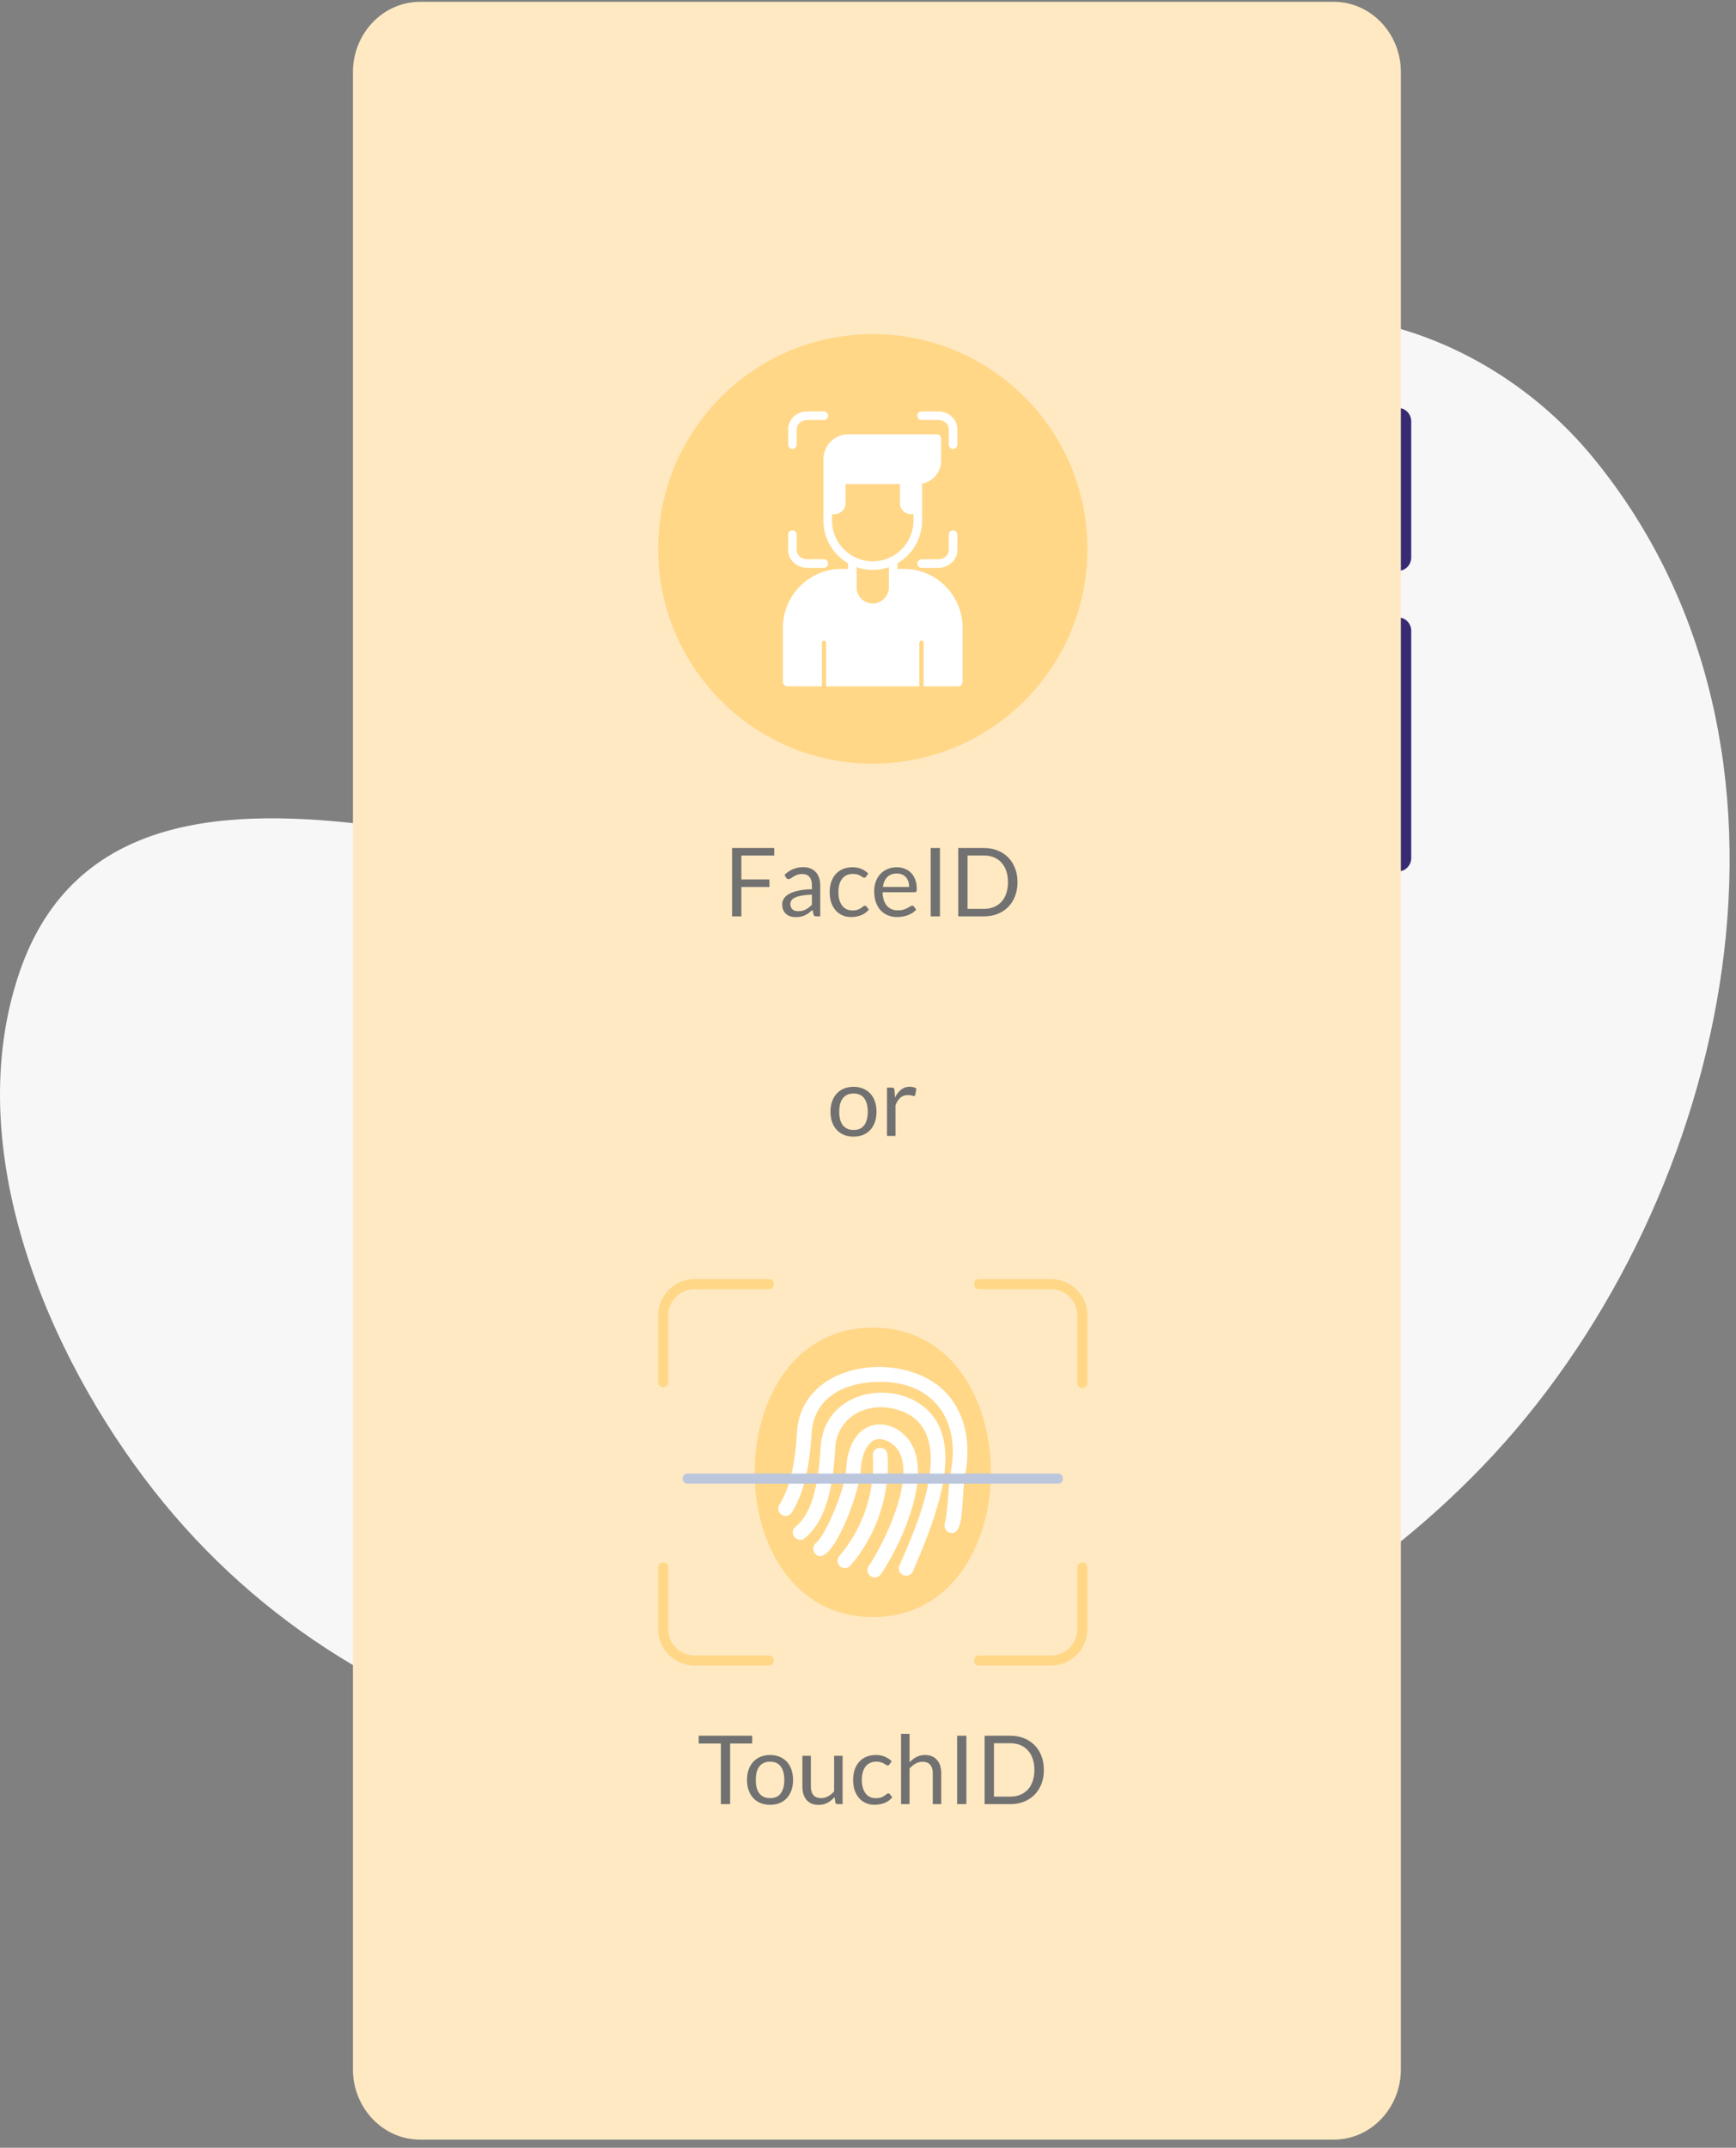 <svg width="182" height="225" viewBox="0 0 182 225" fill="none" xmlns="http://www.w3.org/2000/svg">
<rect x="0" y="0" width="182" height="225" fill="#808080" stroke="none"/>
<path d="M166.995 47.912C155.499 33.94 135.429 28.027 119.779 37.898C105.05 47.188 98.46 65.378 85.147 76.373C71.189 87.9 55.822 88.504 38.923 86.447C24.356 84.674 7.777 84.953 2.02 101.921C-4.221 120.322 4.989 141.976 16.137 156.161C27.128 170.147 42.456 179.514 59.349 183.182C93.017 190.493 132.69 178.267 156.677 152.291C181.475 125.438 192.055 78.371 166.995 47.912Z" fill="#F7F7F7"/>
<path d="M147.951 44.148C147.951 43.374 147.353 42.747 146.614 42.747C145.876 42.747 145.278 43.374 145.278 44.148V58.396C145.278 59.169 145.876 59.796 146.614 59.796C147.353 59.796 147.951 59.169 147.951 58.396V44.148Z" fill="#382A73"/>
<path d="M147.951 66.091C147.951 65.317 147.353 64.69 146.614 64.69C145.876 64.69 145.278 65.317 145.278 66.091V89.878C145.278 90.652 145.876 91.279 146.614 91.279C147.353 91.279 147.951 90.652 147.951 89.878V66.091Z" fill="#382A73"/>
<path d="M139.819 0.19H44.048C40.156 0.19 37 3.494 37 7.569V216.771C37 220.846 40.156 224.15 44.048 224.15H139.819C143.712 224.15 146.867 220.846 146.867 216.771V7.569C146.867 3.494 143.712 0.19 139.819 0.19Z" fill="#FFE9C2"/>
<g clip-path="url(#clip0_118_57652)">
<path fill-rule="evenodd" clip-rule="evenodd" d="M91.508 169.404C74.969 169.404 75.001 139.08 91.508 139.08C108.016 139.08 108.006 169.404 91.508 169.404Z" fill="#FFD787"/>
<path fill-rule="evenodd" clip-rule="evenodd" d="M99.793 160.596C99.299 160.596 98.93 160.134 99.044 159.652C99.412 158.095 99.392 155.786 99.706 154.041C100.681 148.644 97.737 144.693 92.205 144.766C87.955 144.802 85.296 146.803 85.093 150.116C84.859 153.939 84.217 156.508 83.015 158.447C82.481 159.307 81.175 158.496 81.71 157.637C82.772 155.927 83.343 153.578 83.56 150.023C84.029 142.357 95.287 141.262 99.444 146.193C101.165 148.235 101.796 151.12 101.218 154.315C100.727 157.038 101.162 160.596 99.793 160.596Z" fill="white"/>
<path fill-rule="evenodd" clip-rule="evenodd" d="M94.997 165.074C94.454 165.074 94.07 164.507 94.294 163.998C96.096 159.879 100.866 149.558 93.972 147.647C90.916 146.798 87.737 148.396 87.559 151.762C87.302 156.63 86.286 159.611 84.365 161.143C83.578 161.771 82.619 160.57 83.408 159.942C84.94 158.721 85.796 156.019 86.025 151.681C86.393 144.733 95.952 144.149 98.427 149.353C100.235 153.154 98.186 158.934 95.702 164.614C95.575 164.902 95.293 165.075 94.997 165.075V165.074Z" fill="white"/>
<path fill-rule="evenodd" clip-rule="evenodd" d="M91.709 165.254C91.104 165.254 90.72 164.563 91.079 164.047C92.79 161.59 97.269 152.434 92.77 150.862C91.069 150.268 90.331 152.319 90.243 153.979C90.103 156.606 86.995 164.677 85.432 162.717C85.168 162.386 85.222 161.903 85.554 161.638C86.54 160.851 88.592 156.093 88.709 153.897C89.04 147.646 94.698 148.306 95.939 152.136C97.212 156.062 94.064 162.447 92.341 164.923C92.19 165.139 91.951 165.254 91.709 165.254Z" fill="white"/>
<path fill-rule="evenodd" clip-rule="evenodd" d="M88.577 164.278C87.928 164.278 87.565 163.51 87.993 163.009C92.14 158.164 91.516 152.589 91.509 152.534C91.385 151.525 92.914 151.349 93.035 152.348C93.066 152.603 93.743 158.656 89.162 164.01C89.01 164.188 88.794 164.278 88.577 164.278V164.278Z" fill="white"/>
<path fill-rule="evenodd" clip-rule="evenodd" d="M110.187 174.482H102.639C101.945 174.482 101.945 173.427 102.639 173.427H110.187C111.708 173.427 112.945 172.191 112.945 170.669V164.205C112.945 163.511 114 163.511 114 164.205V170.669C114 172.772 112.29 174.482 110.187 174.482ZM80.604 174.482H72.813C70.71 174.482 69 172.772 69 170.669V164.205C69 163.51 70.055 163.51 70.055 164.205V170.669C70.055 172.19 71.292 173.427 72.813 173.427H80.603C81.297 173.427 81.297 174.482 80.603 174.482H80.604ZM113.473 145.417C113.182 145.417 112.945 145.18 112.945 144.889V137.813C112.945 136.292 111.708 135.055 110.187 135.055H102.641C101.947 135.055 101.947 134 102.641 134H110.187C112.29 134 114 135.71 114 137.813V144.889C114 145.181 113.764 145.417 113.473 145.417ZM69.527 145.329C69.236 145.329 69 145.092 69 144.802V137.813C69 135.71 70.71 134 72.813 134H80.617C81.312 134 81.312 135.055 80.617 135.055H72.813C71.292 135.055 70.055 136.292 70.055 137.813V144.8C70.055 145.091 69.818 145.327 69.527 145.327V145.329Z" fill="#FFD787"/>
<path fill-rule="evenodd" clip-rule="evenodd" d="M110.914 155.425H72.087C71.393 155.425 71.393 154.37 72.087 154.37H110.914C111.608 154.37 111.608 155.425 110.914 155.425Z" fill="#BCC7DD"/>
</g>
<path d="M78.861 181.835V182.65H76.546V189H75.576V182.65H73.251V181.835H78.861ZM80.735 183.855C81.105 183.855 81.438 183.917 81.735 184.04C82.035 184.163 82.288 184.338 82.495 184.565C82.705 184.792 82.865 185.067 82.975 185.39C83.088 185.71 83.145 186.068 83.145 186.465C83.145 186.865 83.088 187.225 82.975 187.545C82.865 187.865 82.705 188.138 82.495 188.365C82.288 188.592 82.035 188.767 81.735 188.89C81.438 189.01 81.105 189.07 80.735 189.07C80.365 189.07 80.03 189.01 79.73 188.89C79.433 188.767 79.18 188.592 78.97 188.365C78.76 188.138 78.598 187.865 78.485 187.545C78.372 187.225 78.315 186.865 78.315 186.465C78.315 186.068 78.372 185.71 78.485 185.39C78.598 185.067 78.76 184.792 78.97 184.565C79.18 184.338 79.433 184.163 79.73 184.04C80.03 183.917 80.365 183.855 80.735 183.855ZM80.735 188.375C81.235 188.375 81.608 188.208 81.855 187.875C82.102 187.538 82.225 187.07 82.225 186.47C82.225 185.867 82.102 185.397 81.855 185.06C81.608 184.723 81.235 184.555 80.735 184.555C80.482 184.555 80.262 184.598 80.075 184.685C79.888 184.772 79.732 184.897 79.605 185.06C79.482 185.223 79.388 185.425 79.325 185.665C79.265 185.902 79.235 186.17 79.235 186.47C79.235 186.77 79.265 187.038 79.325 187.275C79.388 187.512 79.482 187.712 79.605 187.875C79.732 188.035 79.888 188.158 80.075 188.245C80.262 188.332 80.482 188.375 80.735 188.375ZM85.012 183.935V187.165C85.012 187.548 85.1 187.845 85.277 188.055C85.453 188.265 85.72 188.37 86.077 188.37C86.337 188.37 86.582 188.308 86.812 188.185C87.042 188.062 87.253 187.89 87.447 187.67V183.935H88.337V189H87.807C87.68 189 87.6 188.938 87.567 188.815L87.497 188.27C87.277 188.513 87.03 188.71 86.757 188.86C86.483 189.007 86.17 189.08 85.817 189.08C85.54 189.08 85.295 189.035 85.082 188.945C84.872 188.852 84.695 188.722 84.552 188.555C84.408 188.388 84.3 188.187 84.227 187.95C84.157 187.713 84.122 187.452 84.122 187.165V183.935H85.012ZM93.253 184.835C93.227 184.872 93.2 184.9 93.173 184.92C93.147 184.94 93.108 184.95 93.058 184.95C93.008 184.95 92.953 184.93 92.893 184.89C92.837 184.847 92.763 184.8 92.673 184.75C92.583 184.7 92.473 184.655 92.343 184.615C92.217 184.572 92.06 184.55 91.873 184.55C91.627 184.55 91.408 184.595 91.218 184.685C91.028 184.772 90.868 184.898 90.738 185.065C90.612 185.232 90.515 185.433 90.448 185.67C90.385 185.907 90.353 186.172 90.353 186.465C90.353 186.772 90.388 187.045 90.458 187.285C90.528 187.522 90.627 187.722 90.753 187.885C90.88 188.045 91.033 188.168 91.213 188.255C91.397 188.338 91.602 188.38 91.828 188.38C92.045 188.38 92.223 188.355 92.363 188.305C92.503 188.252 92.62 188.193 92.713 188.13C92.807 188.067 92.883 188.01 92.943 187.96C93.003 187.907 93.063 187.88 93.123 187.88C93.2 187.88 93.257 187.908 93.293 187.965L93.543 188.29C93.323 188.56 93.048 188.758 92.718 188.885C92.388 189.008 92.04 189.07 91.673 189.07C91.357 189.07 91.062 189.012 90.788 188.895C90.518 188.778 90.283 188.61 90.083 188.39C89.883 188.167 89.725 187.893 89.608 187.57C89.495 187.247 89.438 186.878 89.438 186.465C89.438 186.088 89.49 185.74 89.593 185.42C89.7 185.1 89.853 184.825 90.053 184.595C90.257 184.362 90.507 184.18 90.803 184.05C91.1 183.92 91.44 183.855 91.823 183.855C92.177 183.855 92.49 183.913 92.763 184.03C93.037 184.143 93.278 184.305 93.488 184.515L93.253 184.835ZM94.466 189V181.635H95.356V184.615C95.573 184.385 95.813 184.202 96.076 184.065C96.34 183.925 96.643 183.855 96.986 183.855C97.263 183.855 97.506 183.902 97.716 183.995C97.93 184.085 98.106 184.215 98.246 184.385C98.39 184.552 98.498 184.753 98.571 184.99C98.645 185.227 98.681 185.488 98.681 185.775V189H97.791V185.775C97.791 185.392 97.703 185.095 97.526 184.885C97.353 184.672 97.086 184.565 96.726 184.565C96.463 184.565 96.216 184.628 95.986 184.755C95.76 184.882 95.55 185.053 95.356 185.27V189H94.466ZM101.313 189H100.343V181.835H101.313V189ZM109.439 185.42C109.439 185.957 109.354 186.445 109.184 186.885C109.014 187.325 108.774 187.702 108.464 188.015C108.154 188.328 107.783 188.572 107.349 188.745C106.916 188.915 106.436 189 105.909 189H103.229V181.835H105.909C106.436 181.835 106.916 181.922 107.349 182.095C107.783 182.265 108.154 182.508 108.464 182.825C108.774 183.138 109.014 183.515 109.184 183.955C109.354 184.395 109.439 184.883 109.439 185.42ZM108.444 185.42C108.444 184.98 108.384 184.587 108.264 184.24C108.144 183.893 107.974 183.6 107.754 183.36C107.534 183.12 107.268 182.937 106.954 182.81C106.641 182.683 106.293 182.62 105.909 182.62H104.204V188.215H105.909C106.293 188.215 106.641 188.152 106.954 188.025C107.268 187.898 107.534 187.717 107.754 187.48C107.974 187.24 108.144 186.947 108.264 186.6C108.384 186.253 108.444 185.86 108.444 185.42Z" fill="#717171"/>
<path d="M89.485 113.855C89.855 113.855 90.188 113.917 90.485 114.04C90.785 114.163 91.038 114.338 91.245 114.565C91.455 114.792 91.615 115.067 91.725 115.39C91.838 115.71 91.895 116.068 91.895 116.465C91.895 116.865 91.838 117.225 91.725 117.545C91.615 117.865 91.455 118.138 91.245 118.365C91.038 118.592 90.785 118.767 90.485 118.89C90.188 119.01 89.855 119.07 89.485 119.07C89.115 119.07 88.78 119.01 88.48 118.89C88.183 118.767 87.93 118.592 87.72 118.365C87.51 118.138 87.348 117.865 87.235 117.545C87.122 117.225 87.065 116.865 87.065 116.465C87.065 116.068 87.122 115.71 87.235 115.39C87.348 115.067 87.51 114.792 87.72 114.565C87.93 114.338 88.183 114.163 88.48 114.04C88.78 113.917 89.115 113.855 89.485 113.855ZM89.485 118.375C89.985 118.375 90.358 118.208 90.605 117.875C90.852 117.538 90.975 117.07 90.975 116.47C90.975 115.867 90.852 115.397 90.605 115.06C90.358 114.723 89.985 114.555 89.485 114.555C89.232 114.555 89.012 114.598 88.825 114.685C88.638 114.772 88.482 114.897 88.355 115.06C88.232 115.223 88.138 115.425 88.075 115.665C88.015 115.902 87.985 116.17 87.985 116.47C87.985 116.77 88.015 117.038 88.075 117.275C88.138 117.512 88.232 117.712 88.355 117.875C88.482 118.035 88.638 118.158 88.825 118.245C89.012 118.332 89.232 118.375 89.485 118.375ZM92.992 119V113.935H93.502C93.598 113.935 93.665 113.953 93.702 113.99C93.738 114.027 93.763 114.09 93.777 114.18L93.837 114.97C94.01 114.617 94.223 114.342 94.477 114.145C94.733 113.945 95.033 113.845 95.377 113.845C95.517 113.845 95.643 113.862 95.757 113.895C95.87 113.925 95.975 113.968 96.072 114.025L95.957 114.69C95.933 114.773 95.882 114.815 95.802 114.815C95.755 114.815 95.683 114.8 95.587 114.77C95.49 114.737 95.355 114.72 95.182 114.72C94.872 114.72 94.612 114.81 94.402 114.99C94.195 115.17 94.022 115.432 93.882 115.775V119H92.992Z" fill="#717171"/>
<g clip-path="url(#clip1_118_57652)">
<path d="M91.5 80C103.926 80 114 69.926 114 57.5C114 45.074 103.926 35 91.5 35C79.074 35 69 45.074 69 57.5C69 69.926 79.074 80 91.5 80Z" fill="#FFD787"/>
<path fill-rule="evenodd" clip-rule="evenodd" d="M100.468 71.895H96.834V67.332C96.834 67.205 96.728 67.106 96.608 67.106C96.482 67.106 96.382 67.205 96.382 67.332V71.895H86.611V67.332C86.611 67.205 86.511 67.106 86.392 67.106C86.265 67.106 86.166 67.205 86.166 67.332V71.895H82.532C82.28 71.895 82.08 71.696 82.08 71.444V65.751C82.08 62.363 84.837 59.599 88.225 59.599H88.902V59.008C87.361 58.111 86.325 56.438 86.325 54.531V48.1C86.325 46.665 87.494 45.496 88.936 45.496H98.216C98.463 45.496 98.668 45.696 98.668 45.941V48.266C98.668 49.462 97.804 50.459 96.669 50.671V54.531C96.669 56.438 95.633 58.112 94.091 59.008V59.599H94.769C98.157 59.599 100.913 62.363 100.913 65.751V71.444C100.913 71.696 100.714 71.895 100.469 71.895H100.468ZM98.376 59.486H96.621C96.369 59.486 96.17 59.287 96.17 59.034C96.17 58.782 96.369 58.59 96.621 58.59H98.376C98.98 58.59 99.465 58.151 99.465 57.627V56.005C99.465 55.759 99.665 55.561 99.917 55.561C100.169 55.561 100.369 55.76 100.369 56.005V57.627C100.369 58.65 99.478 59.487 98.376 59.487V59.486ZM86.371 59.486H84.617C83.522 59.486 82.624 58.65 82.624 57.626V56.004C82.624 55.758 82.83 55.56 83.076 55.56C83.322 55.56 83.528 55.759 83.528 56.004V57.626C83.528 58.157 84.013 58.589 84.617 58.589H86.371C86.624 58.589 86.823 58.788 86.823 59.033C86.823 59.279 86.624 59.485 86.371 59.485V59.486ZM99.917 47.03C99.665 47.03 99.465 46.825 99.465 46.579V44.964C99.465 44.433 98.98 44.001 98.376 44.001H96.621C96.369 44.001 96.17 43.796 96.17 43.55C96.17 43.303 96.375 43.098 96.621 43.098H98.382C99.477 43.098 100.368 43.934 100.368 44.964V46.579C100.368 46.825 100.162 47.03 99.916 47.03H99.917ZM83.077 47.03C82.831 47.03 82.632 46.825 82.632 46.579V44.964C82.632 43.934 83.522 43.098 84.618 43.098H86.372C86.625 43.098 86.824 43.303 86.824 43.55C86.824 43.796 86.625 44.001 86.372 44.001H84.618C84.021 44.001 83.529 44.433 83.529 44.964V46.579C83.529 46.825 83.329 47.03 83.077 47.03ZM88.644 52.85C88.637 52.87 88.637 52.889 88.631 52.902V52.909C88.545 53.381 88.172 53.76 87.694 53.846H87.668L87.634 53.853L87.608 53.86H87.522L87.488 53.867H87.229V54.532C87.229 56.166 88.146 57.587 89.501 58.311C89.521 58.318 89.54 58.324 89.561 58.337C90.165 58.643 90.816 58.802 91.5 58.802C92.184 58.802 92.829 58.65 93.433 58.337C93.454 58.324 93.473 58.317 93.5 58.311C94.849 57.587 95.772 56.165 95.772 54.532L95.765 53.867H95.505C94.867 53.867 94.343 53.343 94.343 52.705V50.712H88.65V52.791L88.643 52.817V52.85L88.644 52.85ZM91.501 59.705C90.909 59.705 90.338 59.606 89.807 59.419V61.625C89.853 62.515 90.597 63.226 91.501 63.226C92.404 63.226 93.188 62.469 93.188 61.532V59.419C92.663 59.606 92.092 59.705 91.501 59.705Z" fill="white"/>
</g>
<path d="M81.165 88.835V89.625H77.725V92.13H80.665V92.92H77.725V96H76.75V88.835H81.165ZM85.994 96H85.599C85.512 96 85.442 95.987 85.389 95.96C85.336 95.933 85.301 95.877 85.284 95.79L85.184 95.32C85.051 95.44 84.921 95.548 84.794 95.645C84.667 95.738 84.534 95.818 84.394 95.885C84.254 95.948 84.104 95.997 83.944 96.03C83.787 96.063 83.612 96.08 83.419 96.08C83.222 96.08 83.037 96.053 82.864 96C82.694 95.943 82.546 95.86 82.419 95.75C82.292 95.64 82.191 95.502 82.114 95.335C82.041 95.165 82.004 94.965 82.004 94.735C82.004 94.535 82.059 94.343 82.169 94.16C82.279 93.973 82.456 93.808 82.699 93.665C82.946 93.522 83.267 93.405 83.664 93.315C84.061 93.222 84.546 93.168 85.119 93.155V92.76C85.119 92.367 85.034 92.07 84.864 91.87C84.697 91.667 84.449 91.565 84.119 91.565C83.902 91.565 83.719 91.593 83.569 91.65C83.422 91.703 83.294 91.765 83.184 91.835C83.077 91.902 82.984 91.963 82.904 92.02C82.827 92.073 82.751 92.1 82.674 92.1C82.614 92.1 82.561 92.085 82.514 92.055C82.471 92.022 82.436 91.982 82.409 91.935L82.249 91.65C82.529 91.38 82.831 91.178 83.154 91.045C83.477 90.912 83.836 90.845 84.229 90.845C84.512 90.845 84.764 90.892 84.984 90.985C85.204 91.078 85.389 91.208 85.539 91.375C85.689 91.542 85.802 91.743 85.879 91.98C85.956 92.217 85.994 92.477 85.994 92.76V96ZM83.684 95.455C83.841 95.455 83.984 95.44 84.114 95.41C84.244 95.377 84.366 95.332 84.479 95.275C84.596 95.215 84.706 95.143 84.809 95.06C84.916 94.977 85.019 94.882 85.119 94.775V93.72C84.709 93.733 84.361 93.767 84.074 93.82C83.787 93.87 83.554 93.937 83.374 94.02C83.194 94.103 83.062 94.202 82.979 94.315C82.899 94.428 82.859 94.555 82.859 94.695C82.859 94.828 82.881 94.943 82.924 95.04C82.967 95.137 83.026 95.217 83.099 95.28C83.172 95.34 83.259 95.385 83.359 95.415C83.459 95.442 83.567 95.455 83.684 95.455ZM90.797 91.835C90.771 91.872 90.744 91.9 90.717 91.92C90.691 91.94 90.652 91.95 90.602 91.95C90.552 91.95 90.497 91.93 90.437 91.89C90.381 91.847 90.307 91.8 90.217 91.75C90.127 91.7 90.017 91.655 89.887 91.615C89.761 91.572 89.604 91.55 89.417 91.55C89.171 91.55 88.952 91.595 88.762 91.685C88.572 91.772 88.412 91.898 88.282 92.065C88.156 92.232 88.059 92.433 87.992 92.67C87.929 92.907 87.897 93.172 87.897 93.465C87.897 93.772 87.932 94.045 88.002 94.285C88.072 94.522 88.171 94.722 88.297 94.885C88.424 95.045 88.577 95.168 88.757 95.255C88.941 95.338 89.146 95.38 89.372 95.38C89.589 95.38 89.767 95.355 89.907 95.305C90.047 95.252 90.164 95.193 90.257 95.13C90.351 95.067 90.427 95.01 90.487 94.96C90.547 94.907 90.607 94.88 90.667 94.88C90.744 94.88 90.801 94.908 90.837 94.965L91.087 95.29C90.867 95.56 90.592 95.758 90.262 95.885C89.932 96.008 89.584 96.07 89.217 96.07C88.901 96.07 88.606 96.012 88.332 95.895C88.062 95.778 87.827 95.61 87.627 95.39C87.427 95.167 87.269 94.893 87.152 94.57C87.039 94.247 86.982 93.878 86.982 93.465C86.982 93.088 87.034 92.74 87.137 92.42C87.244 92.1 87.397 91.825 87.597 91.595C87.801 91.362 88.051 91.18 88.347 91.05C88.644 90.92 88.984 90.855 89.367 90.855C89.721 90.855 90.034 90.913 90.307 91.03C90.581 91.143 90.822 91.305 91.032 91.515L90.797 91.835ZM94.015 90.855C94.319 90.855 94.599 90.907 94.855 91.01C95.112 91.11 95.334 91.257 95.52 91.45C95.707 91.64 95.852 91.877 95.955 92.16C96.062 92.44 96.115 92.76 96.115 93.12C96.115 93.26 96.1 93.353 96.07 93.4C96.04 93.447 95.984 93.47 95.9 93.47H92.53C92.537 93.79 92.58 94.068 92.66 94.305C92.74 94.542 92.85 94.74 92.99 94.9C93.13 95.057 93.297 95.175 93.49 95.255C93.684 95.332 93.9 95.37 94.14 95.37C94.364 95.37 94.555 95.345 94.715 95.295C94.879 95.242 95.019 95.185 95.135 95.125C95.252 95.065 95.349 95.01 95.425 94.96C95.505 94.907 95.574 94.88 95.63 94.88C95.704 94.88 95.76 94.908 95.8 94.965L96.05 95.29C95.94 95.423 95.809 95.54 95.655 95.64C95.502 95.737 95.337 95.817 95.16 95.88C94.987 95.943 94.807 95.99 94.62 96.02C94.434 96.053 94.249 96.07 94.065 96.07C93.715 96.07 93.392 96.012 93.095 95.895C92.802 95.775 92.547 95.602 92.33 95.375C92.117 95.145 91.95 94.862 91.83 94.525C91.71 94.188 91.65 93.802 91.65 93.365C91.65 93.012 91.704 92.682 91.81 92.375C91.92 92.068 92.077 91.803 92.28 91.58C92.484 91.353 92.732 91.177 93.025 91.05C93.319 90.92 93.649 90.855 94.015 90.855ZM94.035 91.51C93.605 91.51 93.267 91.635 93.02 91.885C92.774 92.132 92.62 92.475 92.56 92.915H95.315C95.315 92.708 95.287 92.52 95.23 92.35C95.174 92.177 95.09 92.028 94.98 91.905C94.87 91.778 94.735 91.682 94.575 91.615C94.419 91.545 94.239 91.51 94.035 91.51ZM98.544 96H97.574V88.835H98.544V96ZM106.671 92.42C106.671 92.957 106.586 93.445 106.416 93.885C106.246 94.325 106.006 94.702 105.696 95.015C105.386 95.328 105.014 95.572 104.581 95.745C104.147 95.915 103.667 96 103.141 96H100.461V88.835H103.141C103.667 88.835 104.147 88.922 104.581 89.095C105.014 89.265 105.386 89.508 105.696 89.825C106.006 90.138 106.246 90.515 106.416 90.955C106.586 91.395 106.671 91.883 106.671 92.42ZM105.676 92.42C105.676 91.98 105.616 91.587 105.496 91.24C105.376 90.893 105.206 90.6 104.986 90.36C104.766 90.12 104.499 89.937 104.186 89.81C103.872 89.683 103.524 89.62 103.141 89.62H101.436V95.215H103.141C103.524 95.215 103.872 95.152 104.186 95.025C104.499 94.898 104.766 94.717 104.986 94.48C105.206 94.24 105.376 93.947 105.496 93.6C105.616 93.253 105.676 92.86 105.676 92.42Z" fill="#717171"/>
<defs>
<clipPath id="clip0_118_57652">
<rect width="45" height="40.482" fill="white" transform="translate(69 134)"/>
</clipPath>
<clipPath id="clip1_118_57652">
<rect width="45" height="45" fill="white" transform="translate(69 35)"/>
</clipPath>
</defs>
</svg>
